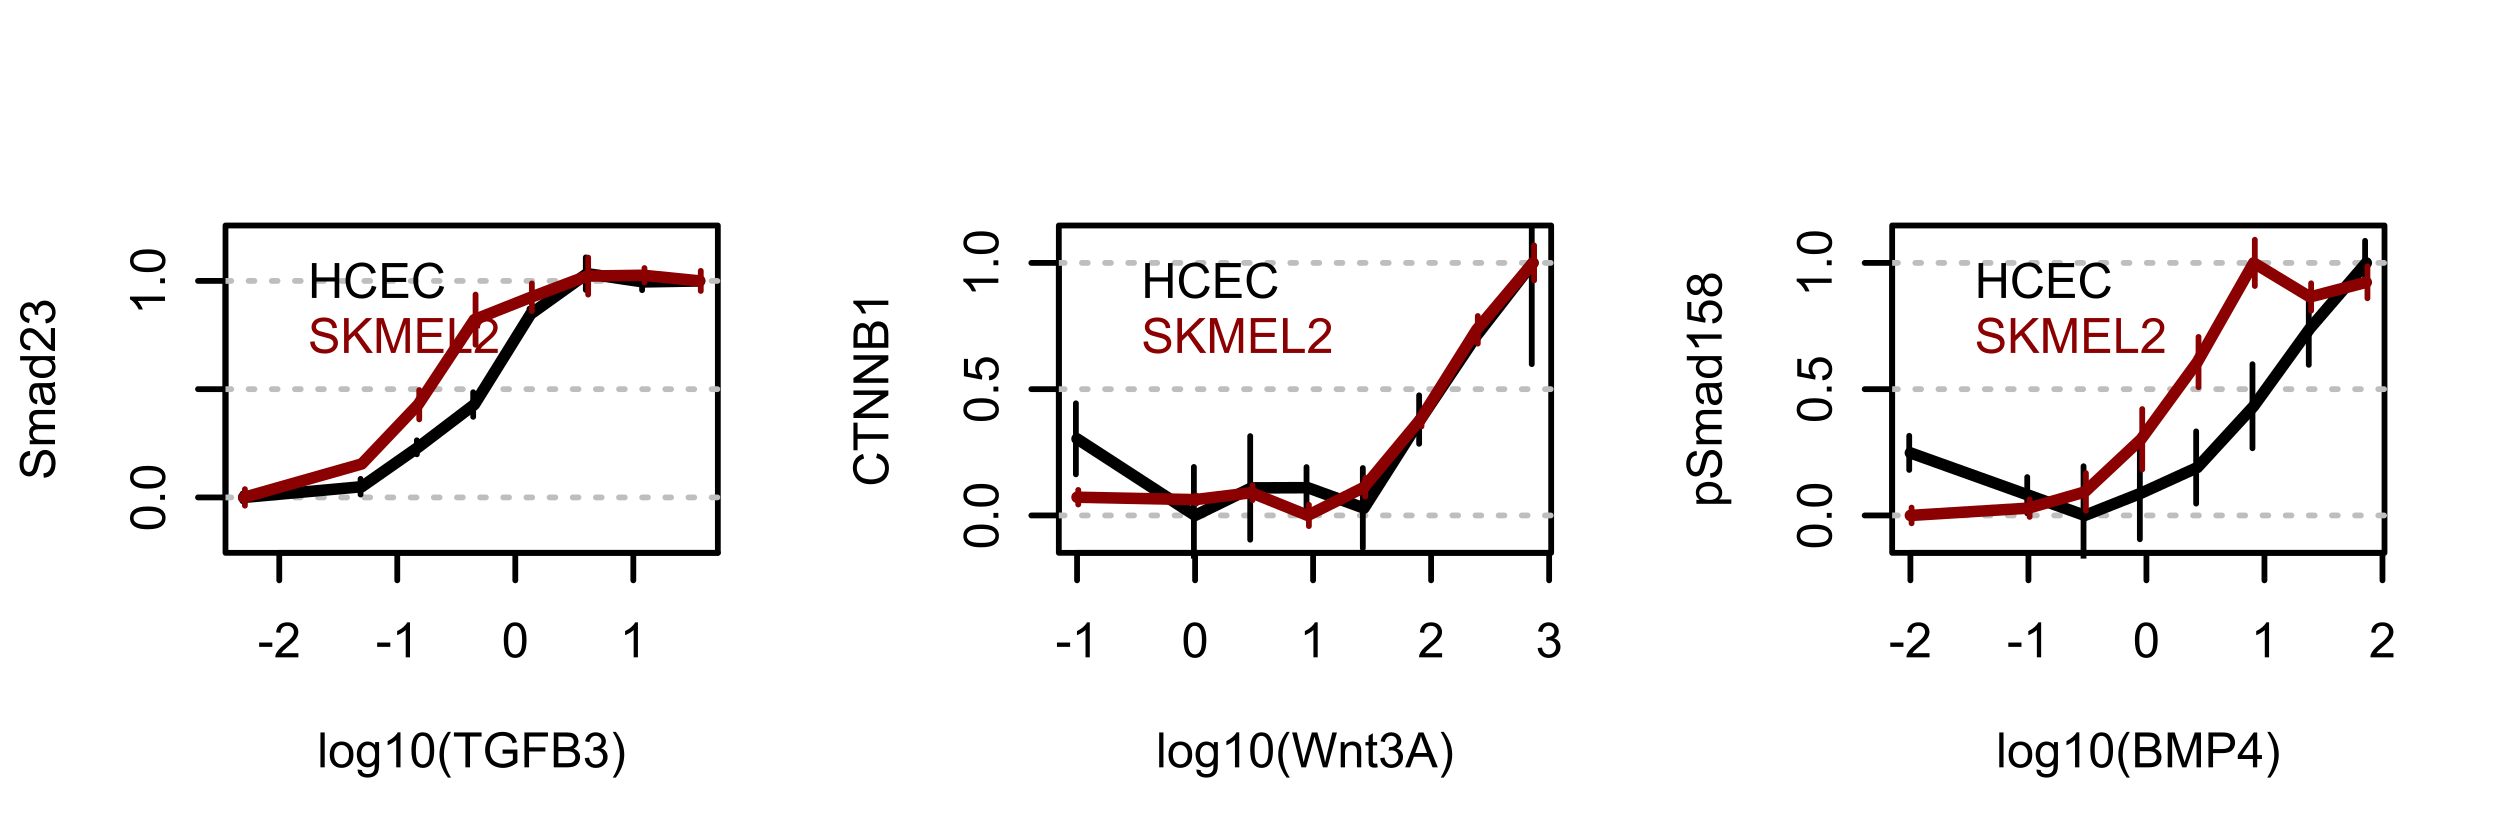 <?xml version="1.0" encoding="UTF-8"?>
<svg xmlns="http://www.w3.org/2000/svg" xmlns:xlink="http://www.w3.org/1999/xlink" width="432pt" height="144pt" viewBox="0 0 432 144" version="1.1">
<defs>
<g>
<symbol overflow="visible" id="glyph0-0">
<path style="stroke:none;" d="M 0.539 0 L 0.539 -6.027 L 1.277 -6.027 L 1.277 0 Z M 0.539 0 "/>
</symbol>
<symbol overflow="visible" id="glyph0-1">
<path style="stroke:none;" d="M 0.281 -2.184 C 0.281 -2.988 0.504 -3.586 0.953 -3.98 C 1.324 -4.301 1.781 -4.465 2.328 -4.465 C 2.922 -4.465 3.414 -4.266 3.797 -3.875 C 4.18 -3.477 4.371 -2.934 4.371 -2.246 C 4.371 -1.68 4.285 -1.238 4.117 -0.918 C 3.945 -0.594 3.699 -0.344 3.379 -0.168 C 3.055 0.008 2.703 0.094 2.328 0.098 C 1.711 0.094 1.219 -0.098 0.844 -0.488 C 0.469 -0.879 0.281 -1.445 0.281 -2.184 Z M 1.039 -2.184 C 1.035 -1.621 1.16 -1.203 1.406 -0.926 C 1.648 -0.648 1.953 -0.508 2.328 -0.512 C 2.691 -0.508 2.996 -0.648 3.242 -0.93 C 3.484 -1.207 3.609 -1.633 3.609 -2.207 C 3.609 -2.746 3.484 -3.156 3.242 -3.434 C 2.992 -3.711 2.688 -3.848 2.328 -3.852 C 1.953 -3.848 1.648 -3.711 1.406 -3.438 C 1.16 -3.16 1.035 -2.742 1.039 -2.184 Z M 1.039 -2.184 "/>
</symbol>
<symbol overflow="visible" id="glyph0-2">
<path style="stroke:none;" d="M 0.418 0.363 L 1.141 0.469 C 1.168 0.688 1.25 0.848 1.391 0.953 C 1.57 1.09 1.82 1.16 2.141 1.16 C 2.48 1.16 2.746 1.09 2.934 0.953 C 3.117 0.816 3.242 0.625 3.312 0.379 C 3.348 0.227 3.367 -0.086 3.367 -0.57 C 3.043 -0.188 2.641 0 2.16 0 C 1.555 0 1.09 -0.215 0.762 -0.648 C 0.434 -1.082 0.27 -1.602 0.27 -2.207 C 0.27 -2.621 0.344 -3.004 0.496 -3.359 C 0.645 -3.711 0.863 -3.984 1.152 -4.176 C 1.438 -4.367 1.773 -4.465 2.164 -4.465 C 2.672 -4.465 3.098 -4.254 3.438 -3.84 L 3.438 -4.367 L 4.121 -4.367 L 4.121 -0.594 C 4.117 0.086 4.047 0.562 3.91 0.852 C 3.77 1.133 3.551 1.359 3.254 1.523 C 2.949 1.688 2.582 1.77 2.145 1.773 C 1.621 1.77 1.199 1.652 0.883 1.422 C 0.559 1.184 0.402 0.832 0.418 0.363 Z M 1.031 -2.262 C 1.031 -1.688 1.145 -1.27 1.371 -1.008 C 1.598 -0.742 1.883 -0.609 2.227 -0.613 C 2.566 -0.609 2.852 -0.738 3.082 -1.004 C 3.312 -1.262 3.426 -1.676 3.43 -2.238 C 3.426 -2.77 3.309 -3.172 3.074 -3.445 C 2.836 -3.715 2.551 -3.848 2.215 -3.852 C 1.887 -3.848 1.605 -3.715 1.375 -3.449 C 1.145 -3.18 1.031 -2.785 1.031 -2.262 Z M 1.031 -2.262 "/>
</symbol>
<symbol overflow="visible" id="glyph0-3">
<path style="stroke:none;" d="M 3.137 0 L 2.398 0 L 2.398 -4.715 C 2.215 -4.543 1.98 -4.371 1.695 -4.203 C 1.402 -4.031 1.145 -3.906 0.918 -3.824 L 0.918 -4.539 C 1.328 -4.73 1.691 -4.965 2.004 -5.246 C 2.312 -5.52 2.531 -5.789 2.66 -6.051 L 3.137 -6.051 Z M 3.137 0 "/>
</symbol>
<symbol overflow="visible" id="glyph0-4">
<path style="stroke:none;" d="M 0.348 -2.973 C 0.344 -3.684 0.418 -4.258 0.566 -4.691 C 0.711 -5.125 0.93 -5.461 1.223 -5.695 C 1.508 -5.93 1.871 -6.047 2.316 -6.051 C 2.637 -6.047 2.922 -5.98 3.164 -5.855 C 3.406 -5.723 3.605 -5.535 3.77 -5.293 C 3.926 -5.043 4.051 -4.746 4.145 -4.395 C 4.23 -4.043 4.277 -3.566 4.281 -2.973 C 4.277 -2.262 4.203 -1.691 4.062 -1.258 C 3.914 -0.824 3.699 -0.488 3.41 -0.254 C 3.121 -0.016 2.754 0.098 2.316 0.102 C 1.73 0.098 1.273 -0.105 0.945 -0.523 C 0.543 -1.02 0.344 -1.836 0.348 -2.973 Z M 1.109 -2.973 C 1.105 -1.98 1.223 -1.324 1.457 -0.996 C 1.688 -0.668 1.973 -0.504 2.316 -0.504 C 2.652 -0.504 2.938 -0.668 3.172 -0.996 C 3.398 -1.324 3.516 -1.98 3.52 -2.973 C 3.516 -3.961 3.398 -4.621 3.172 -4.949 C 2.938 -5.273 2.648 -5.438 2.305 -5.438 C 1.961 -5.438 1.691 -5.293 1.492 -5.008 C 1.234 -4.637 1.105 -3.957 1.109 -2.973 Z M 1.109 -2.973 "/>
</symbol>
<symbol overflow="visible" id="glyph0-5">
<path style="stroke:none;" d="M 1.969 1.773 C 1.559 1.254 1.211 0.652 0.934 -0.035 C 0.648 -0.727 0.508 -1.441 0.512 -2.184 C 0.508 -2.832 0.613 -3.457 0.828 -4.059 C 1.07 -4.75 1.453 -5.441 1.969 -6.129 L 2.5 -6.129 C 2.168 -5.559 1.949 -5.152 1.844 -4.91 C 1.672 -4.527 1.539 -4.133 1.445 -3.727 C 1.324 -3.211 1.266 -2.695 1.27 -2.18 C 1.266 -0.859 1.676 0.457 2.5 1.773 Z M 1.969 1.773 "/>
</symbol>
<symbol overflow="visible" id="glyph0-6">
<path style="stroke:none;" d="M 2.184 0 L 2.184 -5.316 L 0.199 -5.316 L 0.199 -6.027 L 4.977 -6.027 L 4.977 -5.316 L 2.98 -5.316 L 2.98 0 Z M 2.184 0 "/>
</symbol>
<symbol overflow="visible" id="glyph0-7">
<path style="stroke:none;" d="M 3.469 -2.363 L 3.469 -3.07 L 6.023 -3.074 L 6.023 -0.84 C 5.629 -0.523 5.223 -0.289 4.809 -0.133 C 4.391 0.023 3.965 0.098 3.527 0.102 C 2.934 0.098 2.395 -0.023 1.914 -0.277 C 1.426 -0.527 1.059 -0.895 0.816 -1.375 C 0.566 -1.855 0.445 -2.391 0.449 -2.984 C 0.445 -3.566 0.566 -4.113 0.816 -4.625 C 1.059 -5.133 1.414 -5.512 1.875 -5.758 C 2.336 -6.004 2.863 -6.129 3.465 -6.129 C 3.898 -6.129 4.293 -6.059 4.648 -5.918 C 4.996 -5.777 5.273 -5.578 5.477 -5.328 C 5.676 -5.07 5.828 -4.742 5.934 -4.34 L 5.215 -4.145 C 5.121 -4.449 5.008 -4.691 4.875 -4.867 C 4.742 -5.043 4.551 -5.184 4.301 -5.289 C 4.051 -5.395 3.773 -5.449 3.469 -5.449 C 3.102 -5.449 2.785 -5.391 2.523 -5.281 C 2.254 -5.164 2.039 -5.02 1.879 -4.84 C 1.715 -4.66 1.59 -4.461 1.5 -4.246 C 1.344 -3.871 1.266 -3.469 1.27 -3.035 C 1.266 -2.496 1.359 -2.043 1.547 -1.684 C 1.73 -1.32 2 -1.055 2.355 -0.879 C 2.707 -0.703 3.082 -0.613 3.48 -0.617 C 3.824 -0.613 4.16 -0.68 4.492 -0.816 C 4.82 -0.945 5.07 -1.09 5.242 -1.242 L 5.242 -2.363 Z M 3.469 -2.363 "/>
</symbol>
<symbol overflow="visible" id="glyph0-8">
<path style="stroke:none;" d="M 0.691 0 L 0.691 -6.027 L 4.758 -6.027 L 4.758 -5.316 L 1.488 -5.316 L 1.488 -3.449 L 4.316 -3.449 L 4.316 -2.738 L 1.488 -2.738 L 1.488 0 Z M 0.691 0 "/>
</symbol>
<symbol overflow="visible" id="glyph0-9">
<path style="stroke:none;" d="M 0.617 0 L 0.617 -6.027 L 2.879 -6.027 C 3.336 -6.023 3.707 -5.961 3.984 -5.844 C 4.262 -5.719 4.477 -5.531 4.637 -5.281 C 4.793 -5.023 4.875 -4.758 4.875 -4.484 C 4.875 -4.223 4.805 -3.98 4.664 -3.758 C 4.523 -3.527 4.312 -3.344 4.035 -3.207 C 4.395 -3.098 4.672 -2.918 4.871 -2.66 C 5.066 -2.402 5.168 -2.098 5.168 -1.746 C 5.168 -1.465 5.105 -1.203 4.988 -0.961 C 4.863 -0.719 4.719 -0.531 4.547 -0.398 C 4.371 -0.266 4.148 -0.164 3.887 -0.102 C 3.621 -0.031 3.297 0 2.914 0 Z M 1.414 -3.496 L 2.719 -3.496 C 3.07 -3.492 3.32 -3.516 3.477 -3.566 C 3.676 -3.625 3.828 -3.723 3.934 -3.863 C 4.035 -4 4.09 -4.176 4.09 -4.391 C 4.09 -4.586 4.039 -4.762 3.945 -4.918 C 3.848 -5.066 3.711 -5.172 3.535 -5.23 C 3.355 -5.285 3.051 -5.312 2.617 -5.316 L 1.414 -5.316 Z M 1.414 -0.711 L 2.914 -0.711 C 3.168 -0.707 3.352 -0.719 3.457 -0.738 C 3.641 -0.77 3.793 -0.824 3.918 -0.902 C 4.039 -0.98 4.141 -1.09 4.219 -1.238 C 4.297 -1.383 4.336 -1.555 4.34 -1.746 C 4.336 -1.973 4.277 -2.168 4.168 -2.332 C 4.051 -2.496 3.891 -2.613 3.688 -2.684 C 3.48 -2.75 3.188 -2.781 2.809 -2.785 L 1.414 -2.785 Z M 1.414 -0.711 "/>
</symbol>
<symbol overflow="visible" id="glyph0-10">
<path style="stroke:none;" d="M 0.355 -1.59 L 1.094 -1.691 C 1.176 -1.27 1.32 -0.965 1.527 -0.781 C 1.727 -0.594 1.977 -0.504 2.273 -0.504 C 2.621 -0.504 2.914 -0.625 3.156 -0.867 C 3.395 -1.109 3.516 -1.406 3.516 -1.766 C 3.516 -2.102 3.402 -2.383 3.18 -2.602 C 2.957 -2.82 2.676 -2.93 2.336 -2.934 C 2.191 -2.93 2.016 -2.902 1.812 -2.852 L 1.895 -3.504 C 1.941 -3.496 1.984 -3.492 2.016 -3.496 C 2.328 -3.492 2.609 -3.574 2.863 -3.742 C 3.113 -3.902 3.238 -4.156 3.242 -4.5 C 3.238 -4.773 3.148 -4.996 2.965 -5.176 C 2.781 -5.352 2.543 -5.441 2.258 -5.445 C 1.965 -5.441 1.727 -5.352 1.535 -5.172 C 1.344 -4.988 1.219 -4.719 1.168 -4.359 L 0.426 -4.488 C 0.516 -4.984 0.723 -5.367 1.043 -5.641 C 1.363 -5.91 1.762 -6.047 2.242 -6.051 C 2.566 -6.047 2.867 -5.977 3.148 -5.84 C 3.422 -5.695 3.637 -5.504 3.785 -5.262 C 3.93 -5.02 4 -4.758 4.004 -4.484 C 4 -4.219 3.93 -3.984 3.793 -3.773 C 3.652 -3.559 3.449 -3.387 3.176 -3.266 C 3.527 -3.18 3.801 -3.008 4.004 -2.75 C 4.199 -2.488 4.301 -2.168 4.301 -1.781 C 4.301 -1.254 4.105 -0.805 3.723 -0.441 C 3.336 -0.074 2.852 0.105 2.27 0.105 C 1.738 0.105 1.301 -0.051 0.949 -0.367 C 0.598 -0.68 0.398 -1.086 0.355 -1.59 Z M 0.355 -1.59 "/>
</symbol>
<symbol overflow="visible" id="glyph0-11">
<path style="stroke:none;" d="M 1.039 1.773 L 0.512 1.773 C 1.324 0.457 1.734 -0.859 1.738 -2.18 C 1.734 -2.695 1.676 -3.203 1.562 -3.711 C 1.465 -4.117 1.336 -4.516 1.172 -4.898 C 1.062 -5.141 0.84 -5.551 0.512 -6.129 L 1.039 -6.129 C 1.551 -5.441 1.934 -4.75 2.184 -4.059 C 2.391 -3.457 2.496 -2.832 2.5 -2.184 C 2.496 -1.441 2.355 -0.727 2.074 -0.035 C 1.789 0.652 1.441 1.254 1.039 1.773 Z M 1.039 1.773 "/>
</symbol>
<symbol overflow="visible" id="glyph0-12">
<path style="stroke:none;" d="M 0.266 -1.809 L 0.266 -2.555 L 2.539 -2.555 L 2.539 -1.809 Z M 0.266 -1.809 "/>
</symbol>
<symbol overflow="visible" id="glyph0-13">
<path style="stroke:none;" d="M 4.238 -0.711 L 4.238 0 L 0.254 0 C 0.246 -0.176 0.277 -0.348 0.34 -0.516 C 0.441 -0.785 0.602 -1.051 0.828 -1.316 C 1.047 -1.578 1.371 -1.883 1.797 -2.227 C 2.449 -2.766 2.891 -3.191 3.121 -3.504 C 3.352 -3.816 3.469 -4.113 3.469 -4.395 C 3.469 -4.688 3.363 -4.934 3.152 -5.137 C 2.941 -5.336 2.668 -5.438 2.336 -5.438 C 1.977 -5.438 1.691 -5.328 1.48 -5.117 C 1.266 -4.898 1.156 -4.605 1.156 -4.23 L 0.395 -4.309 C 0.441 -4.871 0.637 -5.305 0.98 -5.605 C 1.316 -5.898 1.773 -6.047 2.352 -6.051 C 2.926 -6.047 3.383 -5.887 3.723 -5.57 C 4.059 -5.246 4.23 -4.848 4.23 -4.379 C 4.23 -4.133 4.18 -3.895 4.082 -3.664 C 3.98 -3.43 3.816 -3.188 3.59 -2.93 C 3.359 -2.672 2.98 -2.316 2.449 -1.871 C 2.004 -1.496 1.719 -1.246 1.594 -1.113 C 1.469 -0.98 1.363 -0.844 1.281 -0.711 Z M 4.238 -0.711 "/>
</symbol>
<symbol overflow="visible" id="glyph0-14">
<path style="stroke:none;" d="M 0.676 0 L 0.676 -6.027 L 1.473 -6.027 L 1.473 -3.551 L 4.605 -3.551 L 4.605 -6.027 L 5.402 -6.027 L 5.402 0 L 4.605 0 L 4.605 -2.84 L 1.473 -2.84 L 1.473 0 Z M 0.676 0 "/>
</symbol>
<symbol overflow="visible" id="glyph0-15">
<path style="stroke:none;" d="M 4.949 -2.113 L 5.746 -1.91 C 5.578 -1.254 5.277 -0.754 4.844 -0.414 C 4.41 -0.07 3.879 0.098 3.254 0.102 C 2.598 0.098 2.07 -0.031 1.664 -0.293 C 1.258 -0.559 0.945 -0.941 0.734 -1.441 C 0.52 -1.941 0.414 -2.48 0.418 -3.059 C 0.414 -3.684 0.535 -4.23 0.777 -4.699 C 1.016 -5.168 1.359 -5.523 1.805 -5.766 C 2.246 -6.008 2.73 -6.129 3.266 -6.129 C 3.863 -6.129 4.371 -5.973 4.785 -5.668 C 5.195 -5.359 5.48 -4.93 5.645 -4.375 L 4.859 -4.188 C 4.715 -4.625 4.512 -4.945 4.25 -5.148 C 3.98 -5.348 3.648 -5.449 3.246 -5.449 C 2.785 -5.449 2.398 -5.336 2.086 -5.113 C 1.773 -4.891 1.555 -4.594 1.43 -4.219 C 1.305 -3.844 1.242 -3.457 1.242 -3.062 C 1.242 -2.547 1.316 -2.098 1.465 -1.719 C 1.613 -1.336 1.844 -1.051 2.164 -0.863 C 2.477 -0.668 2.82 -0.574 3.188 -0.578 C 3.633 -0.574 4.008 -0.703 4.32 -0.965 C 4.625 -1.219 4.836 -1.602 4.949 -2.113 Z M 4.949 -2.113 "/>
</symbol>
<symbol overflow="visible" id="glyph0-16">
<path style="stroke:none;" d="M 0.668 0 L 0.668 -6.027 L 5.023 -6.027 L 5.023 -5.316 L 1.465 -5.316 L 1.465 -3.469 L 4.797 -3.469 L 4.797 -2.762 L 1.465 -2.762 L 1.465 -0.711 L 5.164 -0.711 L 5.164 0 Z M 0.668 0 "/>
</symbol>
<symbol overflow="visible" id="glyph0-17">
<path style="stroke:none;" d="M 0.379 -1.938 L 1.129 -2.004 C 1.164 -1.699 1.246 -1.449 1.379 -1.258 C 1.504 -1.062 1.707 -0.906 1.984 -0.789 C 2.258 -0.668 2.566 -0.609 2.91 -0.613 C 3.211 -0.609 3.48 -0.652 3.715 -0.746 C 3.949 -0.832 4.121 -0.957 4.234 -1.117 C 4.348 -1.273 4.406 -1.445 4.406 -1.637 C 4.406 -1.824 4.352 -1.992 4.242 -2.133 C 4.133 -2.273 3.949 -2.391 3.699 -2.488 C 3.535 -2.547 3.18 -2.645 2.625 -2.781 C 2.07 -2.91 1.684 -3.035 1.465 -3.156 C 1.176 -3.305 0.961 -3.492 0.82 -3.719 C 0.68 -3.941 0.609 -4.191 0.609 -4.469 C 0.609 -4.77 0.695 -5.055 0.867 -5.32 C 1.039 -5.586 1.289 -5.785 1.621 -5.922 C 1.953 -6.059 2.324 -6.129 2.73 -6.129 C 3.176 -6.129 3.566 -6.055 3.91 -5.914 C 4.246 -5.766 4.512 -5.555 4.699 -5.277 C 4.883 -4.996 4.98 -4.68 4.996 -4.328 L 4.23 -4.273 C 4.188 -4.648 4.047 -4.938 3.812 -5.133 C 3.574 -5.328 3.223 -5.426 2.762 -5.426 C 2.277 -5.426 1.926 -5.336 1.707 -5.16 C 1.484 -4.984 1.375 -4.773 1.379 -4.523 C 1.375 -4.305 1.453 -4.125 1.613 -3.988 C 1.762 -3.844 2.164 -3.699 2.812 -3.559 C 3.461 -3.41 3.906 -3.285 4.148 -3.176 C 4.5 -3.012 4.758 -2.805 4.926 -2.559 C 5.09 -2.309 5.172 -2.023 5.176 -1.703 C 5.172 -1.379 5.082 -1.078 4.898 -0.797 C 4.715 -0.512 4.449 -0.289 4.109 -0.133 C 3.762 0.023 3.375 0.098 2.949 0.102 C 2.398 0.098 1.941 0.023 1.574 -0.137 C 1.203 -0.293 0.914 -0.531 0.707 -0.852 C 0.496 -1.168 0.387 -1.531 0.379 -1.938 Z M 0.379 -1.938 "/>
</symbol>
<symbol overflow="visible" id="glyph0-18">
<path style="stroke:none;" d="M 0.617 0 L 0.617 -6.027 L 1.414 -6.027 L 1.414 -3.039 L 4.406 -6.027 L 5.488 -6.027 L 2.961 -3.586 L 5.602 0 L 4.547 0 L 2.402 -3.051 L 1.414 -2.09 L 1.414 0 Z M 0.617 0 "/>
</symbol>
<symbol overflow="visible" id="glyph0-19">
<path style="stroke:none;" d="M 0.625 0 L 0.625 -6.027 L 1.824 -6.027 L 3.254 -1.758 C 3.379 -1.359 3.477 -1.062 3.539 -0.867 C 3.609 -1.086 3.715 -1.406 3.859 -1.832 L 5.305 -6.027 L 6.375 -6.027 L 6.375 0 L 5.609 0 L 5.609 -5.043 L 3.855 0 L 3.137 0 L 1.395 -5.133 L 1.395 0 Z M 0.625 0 "/>
</symbol>
<symbol overflow="visible" id="glyph0-20">
<path style="stroke:none;" d="M 0.617 0 L 0.617 -6.027 L 1.414 -6.027 L 1.414 -0.711 L 4.383 -0.711 L 4.383 0 Z M 0.617 0 "/>
</symbol>
<symbol overflow="visible" id="glyph0-21">
<path style="stroke:none;" d="M 1.703 0 L 0.102 -6.027 L 0.922 -6.027 L 1.836 -2.078 C 1.93 -1.66 2.016 -1.25 2.094 -0.844 C 2.242 -1.484 2.332 -1.855 2.363 -1.957 L 3.512 -6.027 L 4.473 -6.027 L 5.336 -2.977 C 5.551 -2.219 5.707 -1.508 5.805 -0.844 C 5.879 -1.223 5.98 -1.66 6.105 -2.156 L 7.051 -6.027 L 7.852 -6.027 L 6.199 0 L 5.43 0 L 4.16 -4.594 C 4.051 -4.977 3.988 -5.211 3.973 -5.301 C 3.91 -5.02 3.848 -4.785 3.793 -4.594 L 2.516 0 Z M 1.703 0 "/>
</symbol>
<symbol overflow="visible" id="glyph0-22">
<path style="stroke:none;" d="M 0.555 0 L 0.555 -4.367 L 1.223 -4.367 L 1.223 -3.746 C 1.539 -4.223 2 -4.465 2.609 -4.465 C 2.867 -4.465 3.109 -4.414 3.336 -4.32 C 3.555 -4.223 3.723 -4.102 3.832 -3.949 C 3.941 -3.797 4.016 -3.613 4.062 -3.402 C 4.086 -3.266 4.102 -3.027 4.102 -2.684 L 4.102 0 L 3.363 0 L 3.363 -2.656 C 3.363 -2.953 3.332 -3.18 3.277 -3.332 C 3.215 -3.477 3.113 -3.594 2.969 -3.688 C 2.82 -3.773 2.648 -3.82 2.453 -3.824 C 2.137 -3.82 1.863 -3.719 1.637 -3.523 C 1.406 -3.32 1.293 -2.941 1.297 -2.383 L 1.297 0 Z M 0.555 0 "/>
</symbol>
<symbol overflow="visible" id="glyph0-23">
<path style="stroke:none;" d="M 2.172 -0.66 L 2.277 -0.008 C 2.066 0.039 1.879 0.059 1.719 0.059 C 1.445 0.059 1.238 0.016 1.094 -0.07 C 0.941 -0.156 0.836 -0.266 0.781 -0.406 C 0.719 -0.539 0.691 -0.832 0.691 -1.277 L 0.691 -3.789 L 0.148 -3.789 L 0.148 -4.367 L 0.691 -4.367 L 0.691 -5.449 L 1.426 -5.891 L 1.426 -4.367 L 2.172 -4.367 L 2.172 -3.789 L 1.426 -3.789 L 1.426 -1.238 C 1.422 -1.023 1.438 -0.887 1.465 -0.828 C 1.488 -0.766 1.527 -0.719 1.59 -0.684 C 1.645 -0.648 1.73 -0.633 1.848 -0.633 C 1.926 -0.633 2.035 -0.641 2.172 -0.66 Z M 2.172 -0.66 "/>
</symbol>
<symbol overflow="visible" id="glyph0-24">
<path style="stroke:none;" d="M -0.012 0 L 2.301 -6.027 L 3.16 -6.027 L 5.629 0 L 4.719 0 L 4.016 -1.824 L 1.496 -1.824 L 0.836 0 Z M 1.727 -2.477 L 3.77 -2.477 L 3.141 -4.145 C 2.945 -4.648 2.801 -5.066 2.715 -5.395 C 2.633 -5.004 2.527 -4.621 2.391 -4.242 Z M 1.727 -2.477 "/>
</symbol>
<symbol overflow="visible" id="glyph0-25">
<path style="stroke:none;" d="M 0.648 0 L 0.648 -6.027 L 2.922 -6.027 C 3.32 -6.023 3.625 -6.004 3.84 -5.969 C 4.133 -5.918 4.383 -5.824 4.582 -5.688 C 4.781 -5.547 4.941 -5.352 5.066 -5.105 C 5.188 -4.852 5.25 -4.578 5.25 -4.285 C 5.25 -3.77 5.086 -3.336 4.762 -2.98 C 4.434 -2.625 3.844 -2.449 2.992 -2.449 L 1.445 -2.449 L 1.445 0 Z M 1.445 -3.16 L 3.004 -3.16 C 3.516 -3.156 3.883 -3.254 4.102 -3.449 C 4.32 -3.641 4.43 -3.91 4.43 -4.258 C 4.43 -4.508 4.363 -4.723 4.238 -4.906 C 4.105 -5.082 3.938 -5.203 3.734 -5.262 C 3.594 -5.297 3.348 -5.312 2.988 -5.316 L 1.445 -5.316 Z M 1.445 -3.16 "/>
</symbol>
<symbol overflow="visible" id="glyph0-26">
<path style="stroke:none;" d="M 2.723 0 L 2.723 -1.441 L 0.105 -1.441 L 0.105 -2.121 L 2.855 -6.027 L 3.461 -6.027 L 3.461 -2.121 L 4.277 -2.121 L 4.277 -1.441 L 3.461 -1.441 L 3.461 0 Z M 2.723 -2.121 L 2.723 -4.84 L 0.836 -2.121 Z M 2.723 -2.121 "/>
</symbol>
<symbol overflow="visible" id="glyph1-0">
<path style="stroke:none;" d="M -1.938 -0.379 L -2.004 -1.129 C -1.699 -1.164 -1.449 -1.246 -1.258 -1.379 C -1.062 -1.504 -0.906 -1.707 -0.789 -1.984 C -0.668 -2.258 -0.609 -2.566 -0.613 -2.91 C -0.609 -3.211 -0.652 -3.48 -0.746 -3.715 C -0.832 -3.949 -0.957 -4.121 -1.117 -4.234 C -1.273 -4.348 -1.445 -4.406 -1.637 -4.406 C -1.824 -4.406 -1.992 -4.352 -2.133 -4.242 C -2.273 -4.133 -2.391 -3.949 -2.488 -3.699 C -2.547 -3.535 -2.645 -3.18 -2.781 -2.625 C -2.91 -2.07 -3.035 -1.684 -3.156 -1.465 C -3.305 -1.176 -3.492 -0.961 -3.719 -0.82 C -3.941 -0.68 -4.191 -0.609 -4.469 -0.609 C -4.77 -0.609 -5.055 -0.695 -5.32 -0.867 C -5.586 -1.039 -5.785 -1.289 -5.922 -1.621 C -6.059 -1.953 -6.129 -2.324 -6.129 -2.73 C -6.129 -3.176 -6.055 -3.566 -5.914 -3.91 C -5.766 -4.246 -5.555 -4.512 -5.277 -4.699 C -4.996 -4.883 -4.68 -4.98 -4.328 -4.996 L -4.273 -4.23 C -4.648 -4.188 -4.938 -4.047 -5.133 -3.812 C -5.328 -3.574 -5.426 -3.223 -5.426 -2.762 C -5.426 -2.277 -5.336 -1.926 -5.16 -1.707 C -4.984 -1.484 -4.773 -1.375 -4.523 -1.379 C -4.305 -1.375 -4.125 -1.453 -3.988 -1.613 C -3.844 -1.762 -3.699 -2.164 -3.559 -2.812 C -3.41 -3.461 -3.285 -3.906 -3.176 -4.148 C -3.012 -4.5 -2.805 -4.758 -2.559 -4.926 C -2.309 -5.09 -2.023 -5.172 -1.703 -5.176 C -1.379 -5.172 -1.078 -5.082 -0.797 -4.898 C -0.512 -4.715 -0.289 -4.449 -0.133 -4.109 C 0.023 -3.762 0.098 -3.375 0.102 -2.949 C 0.098 -2.398 0.023 -1.941 -0.137 -1.574 C -0.293 -1.203 -0.531 -0.914 -0.852 -0.707 C -1.168 -0.496 -1.531 -0.387 -1.938 -0.379 Z M -1.938 -0.379 "/>
</symbol>
<symbol overflow="visible" id="glyph1-1">
<path style="stroke:none;" d="M 0 -0.555 L -4.367 -0.555 L -4.367 -1.219 L -3.754 -1.219 C -3.965 -1.352 -4.137 -1.531 -4.27 -1.762 C -4.398 -1.988 -4.465 -2.246 -4.465 -2.539 C -4.465 -2.859 -4.395 -3.125 -4.262 -3.336 C -4.125 -3.539 -3.938 -3.688 -3.699 -3.773 C -4.207 -4.117 -4.465 -4.566 -4.465 -5.121 C -4.465 -5.555 -4.344 -5.887 -4.105 -6.121 C -3.863 -6.352 -3.492 -6.469 -2.996 -6.473 L 0 -6.473 L 0 -5.734 L -2.75 -5.734 C -3.043 -5.73 -3.258 -5.707 -3.391 -5.66 C -3.52 -5.613 -3.625 -5.527 -3.703 -5.402 C -3.781 -5.277 -3.82 -5.129 -3.824 -4.957 C -3.82 -4.648 -3.719 -4.391 -3.516 -4.191 C -3.312 -3.988 -2.984 -3.891 -2.535 -3.891 L 0 -3.891 L 0 -3.148 L -2.836 -3.148 C -3.164 -3.145 -3.41 -3.086 -3.578 -2.969 C -3.738 -2.848 -3.82 -2.648 -3.824 -2.375 C -3.82 -2.164 -3.766 -1.973 -3.66 -1.797 C -3.547 -1.621 -3.387 -1.492 -3.18 -1.414 C -2.965 -1.332 -2.66 -1.293 -2.266 -1.297 L 0 -1.297 Z M 0 -0.555 "/>
</symbol>
<symbol overflow="visible" id="glyph1-2">
<path style="stroke:none;" d="M -0.539 -3.402 C -0.305 -3.125 -0.137 -2.863 -0.043 -2.613 C 0.051 -2.359 0.094 -2.086 0.098 -1.797 C 0.094 -1.316 -0.02 -0.949 -0.254 -0.691 C -0.484 -0.434 -0.785 -0.305 -1.152 -0.305 C -1.363 -0.305 -1.559 -0.352 -1.738 -0.449 C -1.914 -0.547 -2.055 -0.676 -2.164 -0.832 C -2.266 -0.988 -2.348 -1.164 -2.406 -1.363 C -2.441 -1.508 -2.477 -1.727 -2.516 -2.023 C -2.582 -2.617 -2.668 -3.059 -2.77 -3.344 C -2.867 -3.344 -2.934 -3.344 -2.965 -3.348 C -3.266 -3.344 -3.477 -3.273 -3.602 -3.137 C -3.766 -2.941 -3.848 -2.66 -3.852 -2.293 C -3.848 -1.941 -3.789 -1.688 -3.668 -1.523 C -3.547 -1.355 -3.332 -1.23 -3.023 -1.156 L -3.121 -0.434 C -3.43 -0.496 -3.68 -0.602 -3.871 -0.758 C -4.059 -0.906 -4.203 -1.125 -4.309 -1.41 C -4.41 -1.691 -4.465 -2.023 -4.465 -2.402 C -4.465 -2.773 -4.418 -3.074 -4.332 -3.309 C -4.242 -3.539 -4.133 -3.711 -4.004 -3.824 C -3.867 -3.93 -3.699 -4.008 -3.5 -4.055 C -3.367 -4.078 -3.141 -4.09 -2.816 -4.09 L -1.828 -4.09 C -1.141 -4.09 -0.703 -4.105 -0.523 -4.137 C -0.336 -4.168 -0.164 -4.23 0 -4.324 L 0 -3.551 C -0.152 -3.473 -0.332 -3.422 -0.539 -3.402 Z M -2.191 -3.344 C -2.082 -3.074 -1.988 -2.672 -1.91 -2.133 C -1.867 -1.828 -1.816 -1.613 -1.762 -1.488 C -1.703 -1.363 -1.621 -1.266 -1.52 -1.195 C -1.41 -1.125 -1.297 -1.09 -1.172 -1.094 C -0.973 -1.09 -0.805 -1.164 -0.676 -1.316 C -0.543 -1.465 -0.48 -1.684 -0.48 -1.973 C -0.48 -2.258 -0.543 -2.512 -0.668 -2.734 C -0.793 -2.953 -0.961 -3.117 -1.18 -3.223 C -1.344 -3.301 -1.594 -3.34 -1.922 -3.344 Z M -2.191 -3.344 "/>
</symbol>
<symbol overflow="visible" id="glyph1-3">
<path style="stroke:none;" d="M 0 -3.387 L -0.551 -3.387 C -0.121 -3.109 0.094 -2.703 0.098 -2.168 C 0.094 -1.816 0 -1.496 -0.188 -1.207 C -0.379 -0.914 -0.645 -0.688 -0.992 -0.527 C -1.332 -0.367 -1.73 -0.285 -2.18 -0.289 C -2.613 -0.285 -3.008 -0.359 -3.363 -0.504 C -3.719 -0.648 -3.988 -0.863 -4.18 -1.156 C -4.367 -1.445 -4.465 -1.773 -4.465 -2.133 C -4.465 -2.395 -4.406 -2.629 -4.297 -2.836 C -4.184 -3.039 -4.039 -3.207 -3.863 -3.34 L -6.027 -3.34 L -6.027 -4.074 L 0 -4.074 Z M -2.18 -1.047 C -1.617 -1.043 -1.199 -1.16 -0.926 -1.398 C -0.648 -1.633 -0.508 -1.914 -0.512 -2.238 C -0.508 -2.559 -0.641 -2.832 -0.906 -3.059 C -1.168 -3.285 -1.57 -3.398 -2.117 -3.398 C -2.711 -3.398 -3.148 -3.281 -3.43 -3.055 C -3.707 -2.82 -3.848 -2.539 -3.852 -2.203 C -3.848 -1.875 -3.715 -1.598 -3.449 -1.379 C -3.18 -1.152 -2.758 -1.043 -2.18 -1.047 Z M -2.18 -1.047 "/>
</symbol>
<symbol overflow="visible" id="glyph1-4">
<path style="stroke:none;" d="M -0.711 -4.238 L 0 -4.238 L 0 -0.254 C -0.176 -0.246 -0.348 -0.277 -0.516 -0.34 C -0.785 -0.441 -1.051 -0.602 -1.316 -0.828 C -1.578 -1.047 -1.883 -1.371 -2.227 -1.797 C -2.766 -2.449 -3.191 -2.891 -3.504 -3.121 C -3.816 -3.352 -4.113 -3.469 -4.395 -3.469 C -4.688 -3.469 -4.934 -3.363 -5.137 -3.152 C -5.336 -2.941 -5.438 -2.668 -5.438 -2.336 C -5.438 -1.977 -5.328 -1.691 -5.117 -1.48 C -4.898 -1.266 -4.605 -1.156 -4.23 -1.156 L -4.309 -0.395 C -4.871 -0.441 -5.305 -0.637 -5.605 -0.98 C -5.898 -1.316 -6.047 -1.773 -6.051 -2.352 C -6.047 -2.926 -5.887 -3.383 -5.57 -3.723 C -5.246 -4.059 -4.848 -4.23 -4.379 -4.23 C -4.133 -4.23 -3.895 -4.18 -3.664 -4.082 C -3.43 -3.98 -3.188 -3.816 -2.93 -3.59 C -2.672 -3.359 -2.316 -2.98 -1.871 -2.449 C -1.496 -2.004 -1.246 -1.719 -1.113 -1.594 C -0.98 -1.469 -0.844 -1.363 -0.711 -1.281 Z M -0.711 -4.238 "/>
</symbol>
<symbol overflow="visible" id="glyph1-5">
<path style="stroke:none;" d="M -1.59 -0.355 L -1.691 -1.094 C -1.27 -1.176 -0.965 -1.32 -0.781 -1.527 C -0.594 -1.727 -0.504 -1.977 -0.504 -2.273 C -0.504 -2.621 -0.625 -2.914 -0.867 -3.156 C -1.109 -3.395 -1.406 -3.516 -1.766 -3.516 C -2.102 -3.516 -2.383 -3.402 -2.602 -3.18 C -2.82 -2.957 -2.93 -2.676 -2.934 -2.336 C -2.93 -2.191 -2.902 -2.016 -2.852 -1.812 L -3.504 -1.895 C -3.496 -1.941 -3.492 -1.984 -3.496 -2.016 C -3.492 -2.328 -3.574 -2.609 -3.742 -2.863 C -3.902 -3.113 -4.156 -3.238 -4.5 -3.242 C -4.773 -3.238 -4.996 -3.148 -5.176 -2.965 C -5.352 -2.781 -5.441 -2.543 -5.445 -2.258 C -5.441 -1.965 -5.352 -1.727 -5.172 -1.535 C -4.988 -1.344 -4.719 -1.219 -4.359 -1.168 L -4.488 -0.426 C -4.984 -0.516 -5.367 -0.723 -5.641 -1.043 C -5.91 -1.363 -6.047 -1.762 -6.051 -2.242 C -6.047 -2.566 -5.977 -2.867 -5.84 -3.148 C -5.695 -3.422 -5.504 -3.637 -5.262 -3.785 C -5.02 -3.93 -4.758 -4 -4.484 -4.004 C -4.219 -4 -3.984 -3.93 -3.773 -3.793 C -3.559 -3.652 -3.387 -3.449 -3.266 -3.176 C -3.18 -3.527 -3.008 -3.801 -2.75 -4.004 C -2.488 -4.199 -2.168 -4.301 -1.781 -4.301 C -1.254 -4.301 -0.805 -4.105 -0.441 -3.723 C -0.074 -3.336 0.105 -2.852 0.105 -2.27 C 0.105 -1.738 -0.051 -1.301 -0.367 -0.949 C -0.68 -0.598 -1.086 -0.398 -1.59 -0.355 Z M -1.59 -0.355 "/>
</symbol>
<symbol overflow="visible" id="glyph1-6">
<path style="stroke:none;" d="M -2.973 -0.348 C -3.684 -0.344 -4.258 -0.418 -4.691 -0.566 C -5.125 -0.711 -5.461 -0.93 -5.695 -1.223 C -5.93 -1.508 -6.047 -1.871 -6.051 -2.316 C -6.047 -2.637 -5.98 -2.922 -5.855 -3.164 C -5.723 -3.406 -5.535 -3.605 -5.293 -3.77 C -5.043 -3.926 -4.746 -4.051 -4.395 -4.145 C -4.043 -4.23 -3.566 -4.277 -2.973 -4.281 C -2.262 -4.277 -1.691 -4.203 -1.258 -4.062 C -0.824 -3.914 -0.488 -3.699 -0.254 -3.41 C -0.016 -3.121 0.098 -2.754 0.102 -2.316 C 0.098 -1.73 -0.105 -1.273 -0.523 -0.945 C -1.02 -0.543 -1.836 -0.344 -2.973 -0.348 Z M -2.973 -1.109 C -1.98 -1.105 -1.324 -1.223 -0.996 -1.457 C -0.668 -1.688 -0.504 -1.973 -0.504 -2.316 C -0.504 -2.652 -0.668 -2.938 -0.996 -3.172 C -1.324 -3.398 -1.98 -3.516 -2.973 -3.52 C -3.961 -3.516 -4.621 -3.398 -4.949 -3.172 C -5.273 -2.938 -5.438 -2.648 -5.438 -2.305 C -5.438 -1.961 -5.293 -1.691 -5.008 -1.492 C -4.637 -1.234 -3.957 -1.105 -2.973 -1.109 Z M -2.973 -1.109 "/>
</symbol>
<symbol overflow="visible" id="glyph1-7">
<path style="stroke:none;" d="M 0 -0.766 L -0.844 -0.766 L -0.844 -1.609 L 0 -1.609 Z M 0 -0.766 "/>
</symbol>
<symbol overflow="visible" id="glyph1-8">
<path style="stroke:none;" d="M 0 -3.137 L 0 -2.398 L -4.715 -2.398 C -4.543 -2.215 -4.371 -1.98 -4.203 -1.695 C -4.031 -1.402 -3.906 -1.145 -3.824 -0.918 L -4.539 -0.918 C -4.73 -1.328 -4.965 -1.691 -5.246 -2.004 C -5.52 -2.312 -5.789 -2.531 -6.051 -2.66 L -6.051 -3.137 Z M 0 -3.137 "/>
</symbol>
<symbol overflow="visible" id="glyph1-9">
<path style="stroke:none;" d="M -2.113 -4.949 L -1.91 -5.746 C -1.254 -5.578 -0.754 -5.277 -0.414 -4.844 C -0.07 -4.41 0.098 -3.879 0.102 -3.254 C 0.098 -2.598 -0.031 -2.07 -0.293 -1.664 C -0.559 -1.258 -0.941 -0.945 -1.441 -0.734 C -1.941 -0.52 -2.48 -0.414 -3.059 -0.418 C -3.684 -0.414 -4.23 -0.535 -4.699 -0.777 C -5.168 -1.016 -5.523 -1.359 -5.766 -1.805 C -6.008 -2.246 -6.129 -2.73 -6.129 -3.266 C -6.129 -3.863 -5.973 -4.371 -5.668 -4.785 C -5.359 -5.195 -4.93 -5.48 -4.375 -5.645 L -4.188 -4.859 C -4.625 -4.715 -4.945 -4.512 -5.148 -4.25 C -5.348 -3.98 -5.449 -3.648 -5.449 -3.246 C -5.449 -2.785 -5.336 -2.398 -5.113 -2.086 C -4.891 -1.773 -4.594 -1.555 -4.219 -1.43 C -3.844 -1.305 -3.457 -1.242 -3.062 -1.242 C -2.547 -1.242 -2.098 -1.316 -1.719 -1.465 C -1.336 -1.613 -1.051 -1.844 -0.863 -2.164 C -0.668 -2.477 -0.574 -2.82 -0.578 -3.188 C -0.574 -3.633 -0.703 -4.008 -0.965 -4.32 C -1.219 -4.625 -1.602 -4.836 -2.113 -4.949 Z M -2.113 -4.949 "/>
</symbol>
<symbol overflow="visible" id="glyph1-10">
<path style="stroke:none;" d="M 0 -2.184 L -5.316 -2.184 L -5.316 -0.199 L -6.027 -0.199 L -6.027 -4.977 L -5.316 -4.977 L -5.316 -2.98 L 0 -2.98 Z M 0 -2.184 "/>
</symbol>
<symbol overflow="visible" id="glyph1-11">
<path style="stroke:none;" d="M 0 -0.641 L -6.027 -0.641 L -6.027 -1.461 L -1.297 -4.625 L -6.027 -4.625 L -6.027 -5.391 L 0 -5.391 L 0 -4.57 L -4.734 -1.406 L 0 -1.406 Z M 0 -0.641 "/>
</symbol>
<symbol overflow="visible" id="glyph1-12">
<path style="stroke:none;" d="M 0 -0.617 L -6.027 -0.617 L -6.027 -2.879 C -6.023 -3.336 -5.961 -3.707 -5.844 -3.984 C -5.719 -4.262 -5.531 -4.477 -5.281 -4.637 C -5.023 -4.793 -4.758 -4.875 -4.484 -4.875 C -4.223 -4.875 -3.98 -4.805 -3.758 -4.664 C -3.527 -4.523 -3.344 -4.312 -3.207 -4.035 C -3.098 -4.395 -2.918 -4.672 -2.66 -4.871 C -2.402 -5.066 -2.098 -5.168 -1.746 -5.168 C -1.465 -5.168 -1.203 -5.105 -0.961 -4.988 C -0.719 -4.863 -0.531 -4.719 -0.398 -4.547 C -0.266 -4.371 -0.164 -4.148 -0.102 -3.887 C -0.031 -3.621 0 -3.297 0 -2.914 Z M -3.496 -1.414 L -3.496 -2.719 C -3.492 -3.07 -3.516 -3.32 -3.566 -3.477 C -3.625 -3.676 -3.723 -3.828 -3.863 -3.934 C -4 -4.035 -4.176 -4.09 -4.391 -4.09 C -4.586 -4.09 -4.762 -4.039 -4.918 -3.945 C -5.066 -3.848 -5.172 -3.711 -5.23 -3.535 C -5.285 -3.355 -5.312 -3.051 -5.316 -2.617 L -5.316 -1.414 Z M -0.711 -1.414 L -0.711 -2.914 C -0.707 -3.168 -0.719 -3.352 -0.738 -3.457 C -0.77 -3.641 -0.824 -3.793 -0.902 -3.918 C -0.98 -4.039 -1.09 -4.141 -1.238 -4.219 C -1.383 -4.297 -1.555 -4.336 -1.746 -4.34 C -1.973 -4.336 -2.168 -4.277 -2.332 -4.168 C -2.496 -4.051 -2.613 -3.891 -2.684 -3.688 C -2.75 -3.48 -2.781 -3.188 -2.785 -2.809 L -2.785 -1.414 Z M -0.711 -1.414 "/>
</symbol>
<symbol overflow="visible" id="glyph1-13">
<path style="stroke:none;" d="M -1.578 -0.348 L -1.645 -1.125 C -1.266 -1.18 -0.98 -1.312 -0.789 -1.527 C -0.598 -1.734 -0.504 -1.988 -0.504 -2.285 C -0.504 -2.641 -0.637 -2.941 -0.906 -3.188 C -1.176 -3.434 -1.531 -3.555 -1.977 -3.559 C -2.395 -3.555 -2.73 -3.438 -2.977 -3.203 C -3.219 -2.965 -3.34 -2.656 -3.344 -2.273 C -3.34 -2.031 -3.285 -1.812 -3.18 -1.625 C -3.07 -1.43 -2.93 -1.281 -2.758 -1.176 L -2.848 -0.48 L -5.945 -1.066 L -5.945 -4.062 L -5.238 -4.062 L -5.238 -1.656 L -3.617 -1.332 C -3.867 -1.691 -3.996 -2.074 -3.996 -2.473 C -3.996 -2.996 -3.812 -3.438 -3.449 -3.801 C -3.082 -4.16 -2.613 -4.34 -2.043 -4.344 C -1.496 -4.34 -1.023 -4.184 -0.629 -3.867 C -0.141 -3.48 0.098 -2.953 0.102 -2.285 C 0.098 -1.738 -0.051 -1.289 -0.355 -0.941 C -0.66 -0.594 -1.066 -0.395 -1.578 -0.348 Z M -1.578 -0.348 "/>
</symbol>
<symbol overflow="visible" id="glyph1-14">
<path style="stroke:none;" d="M 1.672 -0.555 L -4.367 -0.555 L -4.367 -1.23 L -3.801 -1.23 C -4.02 -1.387 -4.184 -1.562 -4.297 -1.766 C -4.406 -1.961 -4.465 -2.207 -4.465 -2.496 C -4.465 -2.867 -4.367 -3.195 -4.176 -3.48 C -3.984 -3.766 -3.715 -3.98 -3.363 -4.125 C -3.012 -4.27 -2.629 -4.34 -2.215 -4.344 C -1.77 -4.34 -1.367 -4.262 -1.008 -4.102 C -0.648 -3.941 -0.375 -3.707 -0.188 -3.406 C 0 -3.098 0.094 -2.777 0.098 -2.441 C 0.094 -2.191 0.043 -1.969 -0.059 -1.777 C -0.16 -1.578 -0.289 -1.418 -0.453 -1.297 L 1.672 -1.297 Z M -2.16 -1.227 C -1.594 -1.223 -1.18 -1.336 -0.914 -1.566 C -0.645 -1.789 -0.508 -2.066 -0.512 -2.395 C -0.508 -2.719 -0.648 -3 -0.926 -3.238 C -1.203 -3.469 -1.633 -3.586 -2.219 -3.59 C -2.773 -3.586 -3.191 -3.473 -3.469 -3.246 C -3.746 -3.016 -3.883 -2.742 -3.887 -2.426 C -3.883 -2.109 -3.734 -1.828 -3.441 -1.59 C -3.145 -1.344 -2.719 -1.223 -2.16 -1.227 Z M -2.16 -1.227 "/>
</symbol>
<symbol overflow="visible" id="glyph1-15">
<path style="stroke:none;" d="M -3.27 -1.488 C -3.379 -1.18 -3.539 -0.949 -3.75 -0.805 C -3.957 -0.652 -4.203 -0.578 -4.496 -0.582 C -4.934 -0.578 -5.305 -0.738 -5.602 -1.055 C -5.898 -1.371 -6.047 -1.789 -6.051 -2.316 C -6.047 -2.84 -5.895 -3.266 -5.594 -3.586 C -5.285 -3.906 -4.914 -4.066 -4.477 -4.066 C -4.195 -4.066 -3.949 -3.992 -3.746 -3.844 C -3.535 -3.695 -3.379 -3.473 -3.27 -3.18 C -3.145 -3.547 -2.949 -3.828 -2.684 -4.023 C -2.414 -4.215 -2.094 -4.312 -1.723 -4.312 C -1.207 -4.312 -0.773 -4.129 -0.422 -3.766 C -0.074 -3.398 0.098 -2.918 0.102 -2.328 C 0.098 -1.727 -0.074 -1.246 -0.426 -0.887 C -0.773 -0.52 -1.211 -0.34 -1.742 -0.34 C -2.133 -0.34 -2.461 -0.438 -2.727 -0.637 C -2.988 -0.836 -3.172 -1.121 -3.27 -1.488 Z M -4.523 -1.34 C -4.234 -1.336 -4 -1.426 -3.82 -1.613 C -3.641 -1.793 -3.551 -2.035 -3.551 -2.332 C -3.551 -2.613 -3.641 -2.844 -3.82 -3.031 C -4 -3.211 -4.219 -3.305 -4.48 -3.305 C -4.75 -3.305 -4.977 -3.211 -5.164 -3.023 C -5.348 -2.836 -5.441 -2.602 -5.445 -2.324 C -5.441 -2.039 -5.352 -1.805 -5.172 -1.617 C -4.988 -1.43 -4.773 -1.336 -4.523 -1.34 Z M -1.738 -1.102 C -1.523 -1.102 -1.32 -1.148 -1.125 -1.25 C -0.93 -1.348 -0.777 -1.496 -0.668 -1.695 C -0.559 -1.891 -0.504 -2.105 -0.504 -2.336 C -0.504 -2.688 -0.617 -2.98 -0.844 -3.211 C -1.07 -3.438 -1.359 -3.551 -1.715 -3.555 C -2.07 -3.551 -2.363 -3.434 -2.598 -3.199 C -2.828 -2.961 -2.945 -2.664 -2.949 -2.312 C -2.945 -1.961 -2.832 -1.672 -2.602 -1.445 C -2.371 -1.215 -2.082 -1.102 -1.738 -1.102 Z M -1.738 -1.102 "/>
</symbol>
</g>
<clipPath id="clip1">
  <path d="M 0 0 L 145 0 L 145 145 L 0 145 Z M 0 0 "/>
</clipPath>
<clipPath id="clip2">
  <path d="M 38.965 38.965 L 125.039 38.965 L 125.039 96.527 L 38.965 96.527 Z M 38.965 38.965 "/>
</clipPath>
<clipPath id="clip3">
  <path d="M 144 0 L 289 0 L 289 145 L 144 145 Z M 144 0 "/>
</clipPath>
<clipPath id="clip4">
  <path d="M 182.965 38.965 L 269.039 38.965 L 269.039 96.527 L 182.965 96.527 Z M 182.965 38.965 "/>
</clipPath>
<clipPath id="clip5">
  <path d="M 288 0 L 433 0 L 433 145 L 288 145 Z M 288 0 "/>
</clipPath>
<clipPath id="clip6">
  <path d="M 326.965 38.965 L 413.039 38.965 L 413.039 96.527 L 326.965 96.527 Z M 326.965 38.965 "/>
</clipPath>
</defs>
<g id="surface6">
<path style="fill:none;stroke-width:1;stroke-linecap:round;stroke-linejoin:round;stroke:rgb(0%,0%,0%);stroke-opacity:1;stroke-miterlimit:10;" d="M 38.965 95.531 L 124.043 95.531 L 124.043 38.965 L 38.965 38.965 L 38.965 95.531 "/>
<g clip-path="url(#clip1)" clip-rule="nonzero">
<g style="fill:rgb(0%,0%,0%);fill-opacity:1;">
  <use xlink:href="#glyph0-0" x="54.832" y="132.594"/>
  <use xlink:href="#glyph0-1" x="56.703" y="132.594"/>
  <use xlink:href="#glyph0-2" x="61.385" y="132.594"/>
  <use xlink:href="#glyph0-3" x="66.068" y="132.594"/>
  <use xlink:href="#glyph0-4" x="70.751" y="132.594"/>
  <use xlink:href="#glyph0-5" x="75.434" y="132.594"/>
  <use xlink:href="#glyph0-6" x="78.238" y="132.594"/>
  <use xlink:href="#glyph0-7" x="83.381" y="132.594"/>
  <use xlink:href="#glyph0-8" x="89.93" y="132.594"/>
  <use xlink:href="#glyph0-9" x="95.074" y="132.594"/>
  <use xlink:href="#glyph0-10" x="100.69" y="132.594"/>
  <use xlink:href="#glyph0-11" x="105.373" y="132.594"/>
</g>
<g style="fill:rgb(0%,0%,0%);fill-opacity:1;">
  <use xlink:href="#glyph1-0" x="9.504" y="82.926"/>
  <use xlink:href="#glyph1-1" x="9.504" y="77.31"/>
  <use xlink:href="#glyph1-2" x="9.504" y="70.296"/>
  <use xlink:href="#glyph1-3" x="9.504" y="65.613"/>
  <use xlink:href="#glyph1-4" x="9.504" y="60.93"/>
  <use xlink:href="#glyph1-5" x="9.504" y="56.247"/>
</g>
</g>
<path style="fill:none;stroke-width:1;stroke-linecap:round;stroke-linejoin:round;stroke:rgb(0%,0%,0%);stroke-opacity:1;stroke-miterlimit:10;" d="M 38.965 85.953 L 38.965 48.543 "/>
<path style="fill:none;stroke-width:1;stroke-linecap:round;stroke-linejoin:round;stroke:rgb(0%,0%,0%);stroke-opacity:1;stroke-miterlimit:10;" d="M 38.965 85.953 L 34.215 85.953 "/>
<path style="fill:none;stroke-width:1;stroke-linecap:round;stroke-linejoin:round;stroke:rgb(0%,0%,0%);stroke-opacity:1;stroke-miterlimit:10;" d="M 38.965 67.246 L 34.215 67.246 "/>
<path style="fill:none;stroke-width:1;stroke-linecap:round;stroke-linejoin:round;stroke:rgb(0%,0%,0%);stroke-opacity:1;stroke-miterlimit:10;" d="M 38.965 48.543 L 34.215 48.543 "/>
<g style="fill:rgb(0%,0%,0%);fill-opacity:1;">
  <use xlink:href="#glyph1-6" x="28.512" y="91.805"/>
  <use xlink:href="#glyph1-7" x="28.512" y="87.122"/>
  <use xlink:href="#glyph1-6" x="28.512" y="84.783"/>
</g>
<g style="fill:rgb(0%,0%,0%);fill-opacity:1;">
  <use xlink:href="#glyph1-8" x="28.512" y="54.395"/>
  <use xlink:href="#glyph1-7" x="28.512" y="49.712"/>
  <use xlink:href="#glyph1-6" x="28.512" y="47.372"/>
</g>
<path style="fill:none;stroke-width:1;stroke-linecap:round;stroke-linejoin:round;stroke:rgb(0%,0%,0%);stroke-opacity:1;stroke-miterlimit:10;" d="M 48.258 95.531 L 124.043 95.531 "/>
<path style="fill:none;stroke-width:1;stroke-linecap:round;stroke-linejoin:round;stroke:rgb(0%,0%,0%);stroke-opacity:1;stroke-miterlimit:10;" d="M 48.258 95.531 L 48.258 100.281 "/>
<path style="fill:none;stroke-width:1;stroke-linecap:round;stroke-linejoin:round;stroke:rgb(0%,0%,0%);stroke-opacity:1;stroke-miterlimit:10;" d="M 68.648 95.531 L 68.648 100.281 "/>
<path style="fill:none;stroke-width:1;stroke-linecap:round;stroke-linejoin:round;stroke:rgb(0%,0%,0%);stroke-opacity:1;stroke-miterlimit:10;" d="M 89.043 95.531 L 89.043 100.281 "/>
<path style="fill:none;stroke-width:1;stroke-linecap:round;stroke-linejoin:round;stroke:rgb(0%,0%,0%);stroke-opacity:1;stroke-miterlimit:10;" d="M 109.438 95.531 L 109.438 100.281 "/>
<g style="fill:rgb(0%,0%,0%);fill-opacity:1;">
  <use xlink:href="#glyph0-12" x="44.516" y="113.586"/>
  <use xlink:href="#glyph0-13" x="47.32" y="113.586"/>
</g>
<g style="fill:rgb(0%,0%,0%);fill-opacity:1;">
  <use xlink:href="#glyph0-12" x="64.906" y="113.586"/>
  <use xlink:href="#glyph0-3" x="67.71" y="113.586"/>
</g>
<g style="fill:rgb(0%,0%,0%);fill-opacity:1;">
  <use xlink:href="#glyph0-4" x="86.703" y="113.586"/>
</g>
<g style="fill:rgb(0%,0%,0%);fill-opacity:1;">
  <use xlink:href="#glyph0-3" x="107.098" y="113.586"/>
</g>
<g clip-path="url(#clip2)" clip-rule="nonzero">
<path style="fill:none;stroke-width:1;stroke-linecap:round;stroke-linejoin:round;stroke:rgb(74.51%,74.51%,74.51%);stroke-opacity:1;stroke-dasharray:1,3;stroke-miterlimit:10;" d="M 38.965 67.246 L 124.043 67.246 "/>
<path style="fill:none;stroke-width:1;stroke-linecap:round;stroke-linejoin:round;stroke:rgb(74.51%,74.51%,74.51%);stroke-opacity:1;stroke-dasharray:1,3;stroke-miterlimit:10;" d="M 38.965 48.543 L 124.043 48.543 "/>
<path style="fill:none;stroke-width:1;stroke-linecap:round;stroke-linejoin:round;stroke:rgb(74.51%,74.51%,74.51%);stroke-opacity:1;stroke-dasharray:1,3;stroke-miterlimit:10;" d="M 38.965 85.953 L 124.043 85.953 "/>
<path style="fill:none;stroke-width:1;stroke-linecap:round;stroke-linejoin:round;stroke:rgb(0%,0%,0%);stroke-opacity:1;stroke-miterlimit:10;" d="M 41.914 86.598 L 41.914 85.305 "/>
<path style="fill:none;stroke-width:1;stroke-linecap:round;stroke-linejoin:round;stroke:rgb(0%,0%,0%);stroke-opacity:1;stroke-miterlimit:10;" d="M 62.305 85.457 L 62.305 82.75 "/>
<path style="fill:none;stroke-width:1;stroke-linecap:round;stroke-linejoin:round;stroke:rgb(0%,0%,0%);stroke-opacity:1;stroke-miterlimit:10;" d="M 72.035 78.508 L 72.035 76.086 "/>
<path style="fill:none;stroke-width:1;stroke-linecap:round;stroke-linejoin:round;stroke:rgb(0%,0%,0%);stroke-opacity:1;stroke-miterlimit:10;" d="M 81.766 72.027 L 81.766 67.777 "/>
<path style="fill:none;stroke-width:1;stroke-linecap:round;stroke-linejoin:round;stroke:rgb(0%,0%,0%);stroke-opacity:1;stroke-miterlimit:10;" d="M 91.496 55.172 L 91.496 53.348 "/>
<path style="fill:none;stroke-width:1;stroke-linecap:round;stroke-linejoin:round;stroke:rgb(0%,0%,0%);stroke-opacity:1;stroke-miterlimit:10;" d="M 101.227 50.102 L 101.227 44.477 "/>
<path style="fill:none;stroke-width:1;stroke-linecap:round;stroke-linejoin:round;stroke:rgb(0%,0%,0%);stroke-opacity:1;stroke-miterlimit:10;" d="M 110.957 50.137 L 110.957 47.297 "/>
<path style="fill:none;stroke-width:1;stroke-linecap:round;stroke-linejoin:round;stroke:rgb(0%,0%,0%);stroke-opacity:1;stroke-miterlimit:10;" d="M 120.688 48.957 L 120.688 48.129 "/>
<path style="fill:none;stroke-width:2;stroke-linecap:round;stroke-linejoin:round;stroke:rgb(0%,0%,0%);stroke-opacity:1;stroke-miterlimit:10;" d="M 42.117 85.953 L 62.512 84.102 L 72.242 77.297 L 81.969 69.902 L 91.699 54.258 L 101.43 47.289 L 111.16 48.715 L 120.891 48.543 "/>
<path style="fill:none;stroke-width:1;stroke-linecap:round;stroke-linejoin:round;stroke:rgb(54.51%,0%,0%);stroke-opacity:1;stroke-miterlimit:10;" d="M 42.32 87.379 L 42.32 84.527 "/>
<path style="fill:none;stroke-width:1;stroke-linecap:round;stroke-linejoin:round;stroke:rgb(54.51%,0%,0%);stroke-opacity:1;stroke-miterlimit:10;" d="M 62.715 80.367 L 62.715 79.973 "/>
<path style="fill:none;stroke-width:1;stroke-linecap:round;stroke-linejoin:round;stroke:rgb(54.51%,0%,0%);stroke-opacity:1;stroke-miterlimit:10;" d="M 72.445 72.469 L 72.445 67.398 "/>
<path style="fill:none;stroke-width:1;stroke-linecap:round;stroke-linejoin:round;stroke:rgb(54.51%,0%,0%);stroke-opacity:1;stroke-miterlimit:10;" d="M 82.176 59.57 L 82.176 50.902 "/>
<path style="fill:none;stroke-width:1;stroke-linecap:round;stroke-linejoin:round;stroke:rgb(54.51%,0%,0%);stroke-opacity:1;stroke-miterlimit:10;" d="M 91.906 53.762 L 91.906 48.984 "/>
<path style="fill:none;stroke-width:1;stroke-linecap:round;stroke-linejoin:round;stroke:rgb(54.51%,0%,0%);stroke-opacity:1;stroke-miterlimit:10;" d="M 101.633 50.906 L 101.633 44.504 "/>
<path style="fill:none;stroke-width:1;stroke-linecap:round;stroke-linejoin:round;stroke:rgb(54.51%,0%,0%);stroke-opacity:1;stroke-miterlimit:10;" d="M 111.363 48.812 L 111.363 46.32 "/>
<path style="fill:none;stroke-width:1;stroke-linecap:round;stroke-linejoin:round;stroke:rgb(54.51%,0%,0%);stroke-opacity:1;stroke-miterlimit:10;" d="M 121.094 50.277 L 121.094 46.809 "/>
<path style="fill:none;stroke-width:2;stroke-linecap:round;stroke-linejoin:round;stroke:rgb(54.51%,0%,0%);stroke-opacity:1;stroke-miterlimit:10;" d="M 42.117 85.953 L 62.512 80.168 L 72.242 69.934 L 81.969 55.234 L 91.699 51.375 L 101.43 47.707 L 111.16 47.566 L 120.891 48.543 "/>
<g style="fill:rgb(0%,0%,0%);fill-opacity:1;">
  <use xlink:href="#glyph0-14" x="53.223" y="51.484"/>
  <use xlink:href="#glyph0-15" x="59.303" y="51.484"/>
  <use xlink:href="#glyph0-16" x="65.384" y="51.484"/>
  <use xlink:href="#glyph0-15" x="71" y="51.484"/>
</g>
<g style="fill:rgb(54.51%,0%,0%);fill-opacity:1;">
  <use xlink:href="#glyph0-17" x="53.223" y="60.988"/>
  <use xlink:href="#glyph0-18" x="58.839" y="60.988"/>
  <use xlink:href="#glyph0-19" x="64.455" y="60.988"/>
  <use xlink:href="#glyph0-16" x="71.469" y="60.988"/>
  <use xlink:href="#glyph0-20" x="77.085" y="60.988"/>
  <use xlink:href="#glyph0-13" x="81.768" y="60.988"/>
</g>
</g>
<path style="fill:none;stroke-width:1;stroke-linecap:round;stroke-linejoin:round;stroke:rgb(0%,0%,0%);stroke-opacity:1;stroke-miterlimit:10;" d="M 182.965 95.531 L 268.043 95.531 L 268.043 38.965 L 182.965 38.965 L 182.965 95.531 "/>
<g clip-path="url(#clip3)" clip-rule="nonzero">
<g style="fill:rgb(0%,0%,0%);fill-opacity:1;">
  <use xlink:href="#glyph0-0" x="199.766" y="132.594"/>
  <use xlink:href="#glyph0-1" x="201.636" y="132.594"/>
  <use xlink:href="#glyph0-2" x="206.319" y="132.594"/>
  <use xlink:href="#glyph0-3" x="211.002" y="132.594"/>
  <use xlink:href="#glyph0-4" x="215.685" y="132.594"/>
  <use xlink:href="#glyph0-5" x="220.367" y="132.594"/>
  <use xlink:href="#glyph0-21" x="223.171" y="132.594"/>
  <use xlink:href="#glyph0-22" x="231.119" y="132.594"/>
  <use xlink:href="#glyph0-23" x="235.801" y="132.594"/>
  <use xlink:href="#glyph0-10" x="238.141" y="132.594"/>
  <use xlink:href="#glyph0-24" x="242.824" y="132.594"/>
  <use xlink:href="#glyph0-11" x="248.44" y="132.594"/>
</g>
<g style="fill:rgb(0%,0%,0%);fill-opacity:1;">
  <use xlink:href="#glyph1-9" x="153.504" y="84.09"/>
  <use xlink:href="#glyph1-10" x="153.504" y="78.009"/>
  <use xlink:href="#glyph1-11" x="153.504" y="72.866"/>
  <use xlink:href="#glyph1-11" x="153.504" y="66.785"/>
  <use xlink:href="#glyph1-12" x="153.504" y="60.705"/>
  <use xlink:href="#glyph1-8" x="153.504" y="55.089"/>
</g>
</g>
<path style="fill:none;stroke-width:1;stroke-linecap:round;stroke-linejoin:round;stroke:rgb(0%,0%,0%);stroke-opacity:1;stroke-miterlimit:10;" d="M 182.965 89.07 L 182.965 45.426 "/>
<path style="fill:none;stroke-width:1;stroke-linecap:round;stroke-linejoin:round;stroke:rgb(0%,0%,0%);stroke-opacity:1;stroke-miterlimit:10;" d="M 182.965 89.07 L 178.215 89.07 "/>
<path style="fill:none;stroke-width:1;stroke-linecap:round;stroke-linejoin:round;stroke:rgb(0%,0%,0%);stroke-opacity:1;stroke-miterlimit:10;" d="M 182.965 67.246 L 178.215 67.246 "/>
<path style="fill:none;stroke-width:1;stroke-linecap:round;stroke-linejoin:round;stroke:rgb(0%,0%,0%);stroke-opacity:1;stroke-miterlimit:10;" d="M 182.965 45.426 L 178.215 45.426 "/>
<g style="fill:rgb(0%,0%,0%);fill-opacity:1;">
  <use xlink:href="#glyph1-6" x="172.512" y="94.922"/>
  <use xlink:href="#glyph1-7" x="172.512" y="90.239"/>
  <use xlink:href="#glyph1-6" x="172.512" y="87.9"/>
</g>
<g style="fill:rgb(0%,0%,0%);fill-opacity:1;">
  <use xlink:href="#glyph1-6" x="172.512" y="73.098"/>
  <use xlink:href="#glyph1-7" x="172.512" y="68.415"/>
  <use xlink:href="#glyph1-13" x="172.512" y="66.076"/>
</g>
<g style="fill:rgb(0%,0%,0%);fill-opacity:1;">
  <use xlink:href="#glyph1-8" x="172.512" y="51.277"/>
  <use xlink:href="#glyph1-7" x="172.512" y="46.595"/>
  <use xlink:href="#glyph1-6" x="172.512" y="44.255"/>
</g>
<path style="fill:none;stroke-width:1;stroke-linecap:round;stroke-linejoin:round;stroke:rgb(0%,0%,0%);stroke-opacity:1;stroke-miterlimit:10;" d="M 186.117 95.531 L 267.691 95.531 "/>
<path style="fill:none;stroke-width:1;stroke-linecap:round;stroke-linejoin:round;stroke:rgb(0%,0%,0%);stroke-opacity:1;stroke-miterlimit:10;" d="M 186.117 95.531 L 186.117 100.281 "/>
<path style="fill:none;stroke-width:1;stroke-linecap:round;stroke-linejoin:round;stroke:rgb(0%,0%,0%);stroke-opacity:1;stroke-miterlimit:10;" d="M 206.512 95.531 L 206.512 100.281 "/>
<path style="fill:none;stroke-width:1;stroke-linecap:round;stroke-linejoin:round;stroke:rgb(0%,0%,0%);stroke-opacity:1;stroke-miterlimit:10;" d="M 226.902 95.531 L 226.902 100.281 "/>
<path style="fill:none;stroke-width:1;stroke-linecap:round;stroke-linejoin:round;stroke:rgb(0%,0%,0%);stroke-opacity:1;stroke-miterlimit:10;" d="M 247.297 95.531 L 247.297 100.281 "/>
<path style="fill:none;stroke-width:1;stroke-linecap:round;stroke-linejoin:round;stroke:rgb(0%,0%,0%);stroke-opacity:1;stroke-miterlimit:10;" d="M 267.691 95.531 L 267.691 100.281 "/>
<g style="fill:rgb(0%,0%,0%);fill-opacity:1;">
  <use xlink:href="#glyph0-12" x="182.375" y="113.586"/>
  <use xlink:href="#glyph0-3" x="185.179" y="113.586"/>
</g>
<g style="fill:rgb(0%,0%,0%);fill-opacity:1;">
  <use xlink:href="#glyph0-4" x="204.172" y="113.586"/>
</g>
<g style="fill:rgb(0%,0%,0%);fill-opacity:1;">
  <use xlink:href="#glyph0-3" x="224.562" y="113.586"/>
</g>
<g style="fill:rgb(0%,0%,0%);fill-opacity:1;">
  <use xlink:href="#glyph0-13" x="244.957" y="113.586"/>
</g>
<g style="fill:rgb(0%,0%,0%);fill-opacity:1;">
  <use xlink:href="#glyph0-10" x="265.352" y="113.586"/>
</g>
<g clip-path="url(#clip4)" clip-rule="nonzero">
<path style="fill:none;stroke-width:1;stroke-linecap:round;stroke-linejoin:round;stroke:rgb(74.51%,74.51%,74.51%);stroke-opacity:1;stroke-dasharray:1,3;stroke-miterlimit:10;" d="M 182.965 67.246 L 268.043 67.246 "/>
<path style="fill:none;stroke-width:1;stroke-linecap:round;stroke-linejoin:round;stroke:rgb(74.51%,74.51%,74.51%);stroke-opacity:1;stroke-dasharray:1,3;stroke-miterlimit:10;" d="M 182.965 45.426 L 268.043 45.426 "/>
<path style="fill:none;stroke-width:1;stroke-linecap:round;stroke-linejoin:round;stroke:rgb(74.51%,74.51%,74.51%);stroke-opacity:1;stroke-dasharray:1,3;stroke-miterlimit:10;" d="M 182.965 89.07 L 268.043 89.07 "/>
<path style="fill:none;stroke-width:1;stroke-linecap:round;stroke-linejoin:round;stroke:rgb(0%,0%,0%);stroke-opacity:1;stroke-miterlimit:10;" d="M 185.914 81.965 L 185.914 69.691 "/>
<path style="fill:none;stroke-width:1;stroke-linecap:round;stroke-linejoin:round;stroke:rgb(0%,0%,0%);stroke-opacity:1;stroke-miterlimit:10;" d="M 206.305 97.453 L 206.305 80.688 "/>
<path style="fill:none;stroke-width:1;stroke-linecap:round;stroke-linejoin:round;stroke:rgb(0%,0%,0%);stroke-opacity:1;stroke-miterlimit:10;" d="M 216.035 93.262 L 216.035 75.359 "/>
<path style="fill:none;stroke-width:1;stroke-linecap:round;stroke-linejoin:round;stroke:rgb(0%,0%,0%);stroke-opacity:1;stroke-miterlimit:10;" d="M 225.766 87.832 L 225.766 80.711 "/>
<path style="fill:none;stroke-width:1;stroke-linecap:round;stroke-linejoin:round;stroke:rgb(0%,0%,0%);stroke-opacity:1;stroke-miterlimit:10;" d="M 235.496 94.723 L 235.496 80.879 "/>
<path style="fill:none;stroke-width:1;stroke-linecap:round;stroke-linejoin:round;stroke:rgb(0%,0%,0%);stroke-opacity:1;stroke-miterlimit:10;" d="M 245.227 76.691 L 245.227 68.312 "/>
<path style="fill:none;stroke-width:1;stroke-linecap:round;stroke-linejoin:round;stroke:rgb(0%,0%,0%);stroke-opacity:1;stroke-miterlimit:10;" d="M 254.957 58.645 L 254.957 57.305 "/>
<path style="fill:none;stroke-width:1;stroke-linecap:round;stroke-linejoin:round;stroke:rgb(0%,0%,0%);stroke-opacity:1;stroke-miterlimit:10;" d="M 264.688 62.922 L 264.688 27.93 "/>
<path style="fill:none;stroke-width:2;stroke-linecap:round;stroke-linejoin:round;stroke:rgb(0%,0%,0%);stroke-opacity:1;stroke-miterlimit:10;" d="M 186.117 75.828 L 206.512 89.07 L 216.242 84.309 L 225.969 84.27 L 235.699 87.801 L 245.43 72.5 L 255.16 57.977 L 264.891 45.426 "/>
<path style="fill:none;stroke-width:1;stroke-linecap:round;stroke-linejoin:round;stroke:rgb(54.51%,0%,0%);stroke-opacity:1;stroke-miterlimit:10;" d="M 186.32 87.176 L 186.32 84.664 "/>
<path style="fill:none;stroke-width:1;stroke-linecap:round;stroke-linejoin:round;stroke:rgb(54.51%,0%,0%);stroke-opacity:1;stroke-miterlimit:10;" d="M 206.715 87.023 L 206.715 85.648 "/>
<path style="fill:none;stroke-width:1;stroke-linecap:round;stroke-linejoin:round;stroke:rgb(54.51%,0%,0%);stroke-opacity:1;stroke-miterlimit:10;" d="M 216.445 86.418 L 216.445 83.863 "/>
<path style="fill:none;stroke-width:1;stroke-linecap:round;stroke-linejoin:round;stroke:rgb(54.51%,0%,0%);stroke-opacity:1;stroke-miterlimit:10;" d="M 226.176 90.91 L 226.176 87.23 "/>
<path style="fill:none;stroke-width:1;stroke-linecap:round;stroke-linejoin:round;stroke:rgb(54.51%,0%,0%);stroke-opacity:1;stroke-miterlimit:10;" d="M 235.906 85.82 L 235.906 82.594 "/>
<path style="fill:none;stroke-width:1;stroke-linecap:round;stroke-linejoin:round;stroke:rgb(54.51%,0%,0%);stroke-opacity:1;stroke-miterlimit:10;" d="M 245.633 73.684 L 245.633 71.301 "/>
<path style="fill:none;stroke-width:1;stroke-linecap:round;stroke-linejoin:round;stroke:rgb(54.51%,0%,0%);stroke-opacity:1;stroke-miterlimit:10;" d="M 255.363 59.379 L 255.363 54.605 "/>
<path style="fill:none;stroke-width:1;stroke-linecap:round;stroke-linejoin:round;stroke:rgb(54.51%,0%,0%);stroke-opacity:1;stroke-miterlimit:10;" d="M 265.094 48.445 L 265.094 42.406 "/>
<path style="fill:none;stroke-width:2;stroke-linecap:round;stroke-linejoin:round;stroke:rgb(54.51%,0%,0%);stroke-opacity:1;stroke-miterlimit:10;" d="M 186.117 85.922 L 206.512 86.336 L 216.242 85.141 L 225.969 89.07 L 235.699 84.207 L 245.43 72.492 L 255.16 56.992 L 264.891 45.426 "/>
<g style="fill:rgb(0%,0%,0%);fill-opacity:1;">
  <use xlink:href="#glyph0-14" x="197.223" y="51.484"/>
  <use xlink:href="#glyph0-15" x="203.303" y="51.484"/>
  <use xlink:href="#glyph0-16" x="209.384" y="51.484"/>
  <use xlink:href="#glyph0-15" x="215" y="51.484"/>
</g>
<g style="fill:rgb(54.51%,0%,0%);fill-opacity:1;">
  <use xlink:href="#glyph0-17" x="197.223" y="60.988"/>
  <use xlink:href="#glyph0-18" x="202.839" y="60.988"/>
  <use xlink:href="#glyph0-19" x="208.455" y="60.988"/>
  <use xlink:href="#glyph0-16" x="215.469" y="60.988"/>
  <use xlink:href="#glyph0-20" x="221.085" y="60.988"/>
  <use xlink:href="#glyph0-13" x="225.768" y="60.988"/>
</g>
</g>
<path style="fill:none;stroke-width:1;stroke-linecap:round;stroke-linejoin:round;stroke:rgb(0%,0%,0%);stroke-opacity:1;stroke-miterlimit:10;" d="M 326.965 95.531 L 412.043 95.531 L 412.043 38.965 L 326.965 38.965 L 326.965 95.531 "/>
<g clip-path="url(#clip5)" clip-rule="nonzero">
<g style="fill:rgb(0%,0%,0%);fill-opacity:1;">
  <use xlink:href="#glyph0-0" x="344.934" y="132.594"/>
  <use xlink:href="#glyph0-1" x="346.804" y="132.594"/>
  <use xlink:href="#glyph0-2" x="351.487" y="132.594"/>
  <use xlink:href="#glyph0-3" x="356.17" y="132.594"/>
  <use xlink:href="#glyph0-4" x="360.853" y="132.594"/>
  <use xlink:href="#glyph0-5" x="365.535" y="132.594"/>
  <use xlink:href="#glyph0-9" x="368.339" y="132.594"/>
  <use xlink:href="#glyph0-19" x="373.955" y="132.594"/>
  <use xlink:href="#glyph0-25" x="380.969" y="132.594"/>
  <use xlink:href="#glyph0-26" x="386.585" y="132.594"/>
  <use xlink:href="#glyph0-11" x="391.268" y="132.594"/>
</g>
<g style="fill:rgb(0%,0%,0%);fill-opacity:1;">
  <use xlink:href="#glyph1-14" x="297.504" y="87.609"/>
  <use xlink:href="#glyph1-0" x="297.504" y="82.927"/>
  <use xlink:href="#glyph1-1" x="297.504" y="77.31"/>
  <use xlink:href="#glyph1-2" x="297.504" y="70.297"/>
  <use xlink:href="#glyph1-3" x="297.504" y="65.614"/>
  <use xlink:href="#glyph1-8" x="297.504" y="60.931"/>
  <use xlink:href="#glyph1-13" x="297.504" y="56.248"/>
  <use xlink:href="#glyph1-15" x="297.504" y="51.565"/>
</g>
</g>
<path style="fill:none;stroke-width:1;stroke-linecap:round;stroke-linejoin:round;stroke:rgb(0%,0%,0%);stroke-opacity:1;stroke-miterlimit:10;" d="M 326.965 89.07 L 326.965 45.426 "/>
<path style="fill:none;stroke-width:1;stroke-linecap:round;stroke-linejoin:round;stroke:rgb(0%,0%,0%);stroke-opacity:1;stroke-miterlimit:10;" d="M 326.965 89.07 L 322.215 89.07 "/>
<path style="fill:none;stroke-width:1;stroke-linecap:round;stroke-linejoin:round;stroke:rgb(0%,0%,0%);stroke-opacity:1;stroke-miterlimit:10;" d="M 326.965 67.246 L 322.215 67.246 "/>
<path style="fill:none;stroke-width:1;stroke-linecap:round;stroke-linejoin:round;stroke:rgb(0%,0%,0%);stroke-opacity:1;stroke-miterlimit:10;" d="M 326.965 45.426 L 322.215 45.426 "/>
<g style="fill:rgb(0%,0%,0%);fill-opacity:1;">
  <use xlink:href="#glyph1-6" x="316.512" y="94.922"/>
  <use xlink:href="#glyph1-7" x="316.512" y="90.239"/>
  <use xlink:href="#glyph1-6" x="316.512" y="87.9"/>
</g>
<g style="fill:rgb(0%,0%,0%);fill-opacity:1;">
  <use xlink:href="#glyph1-6" x="316.512" y="73.098"/>
  <use xlink:href="#glyph1-7" x="316.512" y="68.415"/>
  <use xlink:href="#glyph1-13" x="316.512" y="66.076"/>
</g>
<g style="fill:rgb(0%,0%,0%);fill-opacity:1;">
  <use xlink:href="#glyph1-8" x="316.512" y="51.277"/>
  <use xlink:href="#glyph1-7" x="316.512" y="46.595"/>
  <use xlink:href="#glyph1-6" x="316.512" y="44.255"/>
</g>
<path style="fill:none;stroke-width:1;stroke-linecap:round;stroke-linejoin:round;stroke:rgb(0%,0%,0%);stroke-opacity:1;stroke-miterlimit:10;" d="M 330.117 95.531 L 411.691 95.531 "/>
<path style="fill:none;stroke-width:1;stroke-linecap:round;stroke-linejoin:round;stroke:rgb(0%,0%,0%);stroke-opacity:1;stroke-miterlimit:10;" d="M 330.117 95.531 L 330.117 100.281 "/>
<path style="fill:none;stroke-width:1;stroke-linecap:round;stroke-linejoin:round;stroke:rgb(0%,0%,0%);stroke-opacity:1;stroke-miterlimit:10;" d="M 350.512 95.531 L 350.512 100.281 "/>
<path style="fill:none;stroke-width:1;stroke-linecap:round;stroke-linejoin:round;stroke:rgb(0%,0%,0%);stroke-opacity:1;stroke-miterlimit:10;" d="M 370.902 95.531 L 370.902 100.281 "/>
<path style="fill:none;stroke-width:1;stroke-linecap:round;stroke-linejoin:round;stroke:rgb(0%,0%,0%);stroke-opacity:1;stroke-miterlimit:10;" d="M 391.297 95.531 L 391.297 100.281 "/>
<path style="fill:none;stroke-width:1;stroke-linecap:round;stroke-linejoin:round;stroke:rgb(0%,0%,0%);stroke-opacity:1;stroke-miterlimit:10;" d="M 411.691 95.531 L 411.691 100.281 "/>
<g style="fill:rgb(0%,0%,0%);fill-opacity:1;">
  <use xlink:href="#glyph0-12" x="326.375" y="113.586"/>
  <use xlink:href="#glyph0-13" x="329.179" y="113.586"/>
</g>
<g style="fill:rgb(0%,0%,0%);fill-opacity:1;">
  <use xlink:href="#glyph0-12" x="346.77" y="113.586"/>
  <use xlink:href="#glyph0-3" x="349.573" y="113.586"/>
</g>
<g style="fill:rgb(0%,0%,0%);fill-opacity:1;">
  <use xlink:href="#glyph0-4" x="368.562" y="113.586"/>
</g>
<g style="fill:rgb(0%,0%,0%);fill-opacity:1;">
  <use xlink:href="#glyph0-3" x="388.957" y="113.586"/>
</g>
<g style="fill:rgb(0%,0%,0%);fill-opacity:1;">
  <use xlink:href="#glyph0-13" x="409.352" y="113.586"/>
</g>
<g clip-path="url(#clip6)" clip-rule="nonzero">
<path style="fill:none;stroke-width:1;stroke-linecap:round;stroke-linejoin:round;stroke:rgb(74.51%,74.51%,74.51%);stroke-opacity:1;stroke-dasharray:1,3;stroke-miterlimit:10;" d="M 326.965 67.246 L 412.043 67.246 "/>
<path style="fill:none;stroke-width:1;stroke-linecap:round;stroke-linejoin:round;stroke:rgb(74.51%,74.51%,74.51%);stroke-opacity:1;stroke-dasharray:1,3;stroke-miterlimit:10;" d="M 326.965 45.426 L 412.043 45.426 "/>
<path style="fill:none;stroke-width:1;stroke-linecap:round;stroke-linejoin:round;stroke:rgb(74.51%,74.51%,74.51%);stroke-opacity:1;stroke-dasharray:1,3;stroke-miterlimit:10;" d="M 326.965 89.07 L 412.043 89.07 "/>
<path style="fill:none;stroke-width:1;stroke-linecap:round;stroke-linejoin:round;stroke:rgb(0%,0%,0%);stroke-opacity:1;stroke-miterlimit:10;" d="M 329.914 81.207 L 329.914 75.305 "/>
<path style="fill:none;stroke-width:1;stroke-linecap:round;stroke-linejoin:round;stroke:rgb(0%,0%,0%);stroke-opacity:1;stroke-miterlimit:10;" d="M 350.305 88.691 L 350.305 82.441 "/>
<path style="fill:none;stroke-width:1;stroke-linecap:round;stroke-linejoin:round;stroke:rgb(0%,0%,0%);stroke-opacity:1;stroke-miterlimit:10;" d="M 360.035 97.574 L 360.035 80.566 "/>
<path style="fill:none;stroke-width:1;stroke-linecap:round;stroke-linejoin:round;stroke:rgb(0%,0%,0%);stroke-opacity:1;stroke-miterlimit:10;" d="M 369.766 93.184 L 369.766 77.254 "/>
<path style="fill:none;stroke-width:1;stroke-linecap:round;stroke-linejoin:round;stroke:rgb(0%,0%,0%);stroke-opacity:1;stroke-miterlimit:10;" d="M 379.496 87.023 L 379.496 74.543 "/>
<path style="fill:none;stroke-width:1;stroke-linecap:round;stroke-linejoin:round;stroke:rgb(0%,0%,0%);stroke-opacity:1;stroke-miterlimit:10;" d="M 389.227 77.461 L 389.227 62.938 "/>
<path style="fill:none;stroke-width:1;stroke-linecap:round;stroke-linejoin:round;stroke:rgb(0%,0%,0%);stroke-opacity:1;stroke-miterlimit:10;" d="M 398.957 63.043 L 398.957 50.441 "/>
<path style="fill:none;stroke-width:1;stroke-linecap:round;stroke-linejoin:round;stroke:rgb(0%,0%,0%);stroke-opacity:1;stroke-miterlimit:10;" d="M 408.688 49.238 L 408.688 41.613 "/>
<path style="fill:none;stroke-width:2;stroke-linecap:round;stroke-linejoin:round;stroke:rgb(0%,0%,0%);stroke-opacity:1;stroke-miterlimit:10;" d="M 330.117 78.258 L 350.512 85.566 L 360.242 89.07 L 369.969 85.219 L 379.699 80.785 L 389.43 70.199 L 399.16 56.742 L 408.891 45.426 "/>
<path style="fill:none;stroke-width:1;stroke-linecap:round;stroke-linejoin:round;stroke:rgb(54.51%,0%,0%);stroke-opacity:1;stroke-miterlimit:10;" d="M 330.32 90.426 L 330.32 87.715 "/>
<path style="fill:none;stroke-width:1;stroke-linecap:round;stroke-linejoin:round;stroke:rgb(54.51%,0%,0%);stroke-opacity:1;stroke-miterlimit:10;" d="M 350.715 89.32 L 350.715 86.285 "/>
<path style="fill:none;stroke-width:1;stroke-linecap:round;stroke-linejoin:round;stroke:rgb(54.51%,0%,0%);stroke-opacity:1;stroke-miterlimit:10;" d="M 360.445 88.254 L 360.445 81.758 "/>
<path style="fill:none;stroke-width:1;stroke-linecap:round;stroke-linejoin:round;stroke:rgb(54.51%,0%,0%);stroke-opacity:1;stroke-miterlimit:10;" d="M 370.176 81.121 L 370.176 70.688 "/>
<path style="fill:none;stroke-width:1;stroke-linecap:round;stroke-linejoin:round;stroke:rgb(54.51%,0%,0%);stroke-opacity:1;stroke-miterlimit:10;" d="M 379.906 66.91 L 379.906 58.223 "/>
<path style="fill:none;stroke-width:1;stroke-linecap:round;stroke-linejoin:round;stroke:rgb(54.51%,0%,0%);stroke-opacity:1;stroke-miterlimit:10;" d="M 389.633 49.422 L 389.633 41.43 "/>
<path style="fill:none;stroke-width:1;stroke-linecap:round;stroke-linejoin:round;stroke:rgb(54.51%,0%,0%);stroke-opacity:1;stroke-miterlimit:10;" d="M 399.363 53.68 L 399.363 48.953 "/>
<path style="fill:none;stroke-width:1;stroke-linecap:round;stroke-linejoin:round;stroke:rgb(54.51%,0%,0%);stroke-opacity:1;stroke-miterlimit:10;" d="M 409.094 51.539 L 409.094 46.027 "/>
<path style="fill:none;stroke-width:2;stroke-linecap:round;stroke-linejoin:round;stroke:rgb(54.51%,0%,0%);stroke-opacity:1;stroke-miterlimit:10;" d="M 330.117 89.07 L 350.512 87.805 L 360.242 85.008 L 369.969 75.906 L 379.699 62.566 L 389.43 45.426 L 399.16 51.316 L 408.891 48.781 "/>
<g style="fill:rgb(0%,0%,0%);fill-opacity:1;">
  <use xlink:href="#glyph0-14" x="341.223" y="51.484"/>
  <use xlink:href="#glyph0-15" x="347.303" y="51.484"/>
  <use xlink:href="#glyph0-16" x="353.384" y="51.484"/>
  <use xlink:href="#glyph0-15" x="359" y="51.484"/>
</g>
<g style="fill:rgb(54.51%,0%,0%);fill-opacity:1;">
  <use xlink:href="#glyph0-17" x="341.223" y="60.988"/>
  <use xlink:href="#glyph0-18" x="346.839" y="60.988"/>
  <use xlink:href="#glyph0-19" x="352.455" y="60.988"/>
  <use xlink:href="#glyph0-16" x="359.469" y="60.988"/>
  <use xlink:href="#glyph0-20" x="365.085" y="60.988"/>
  <use xlink:href="#glyph0-13" x="369.768" y="60.988"/>
</g>
</g>
</g>
</svg>
